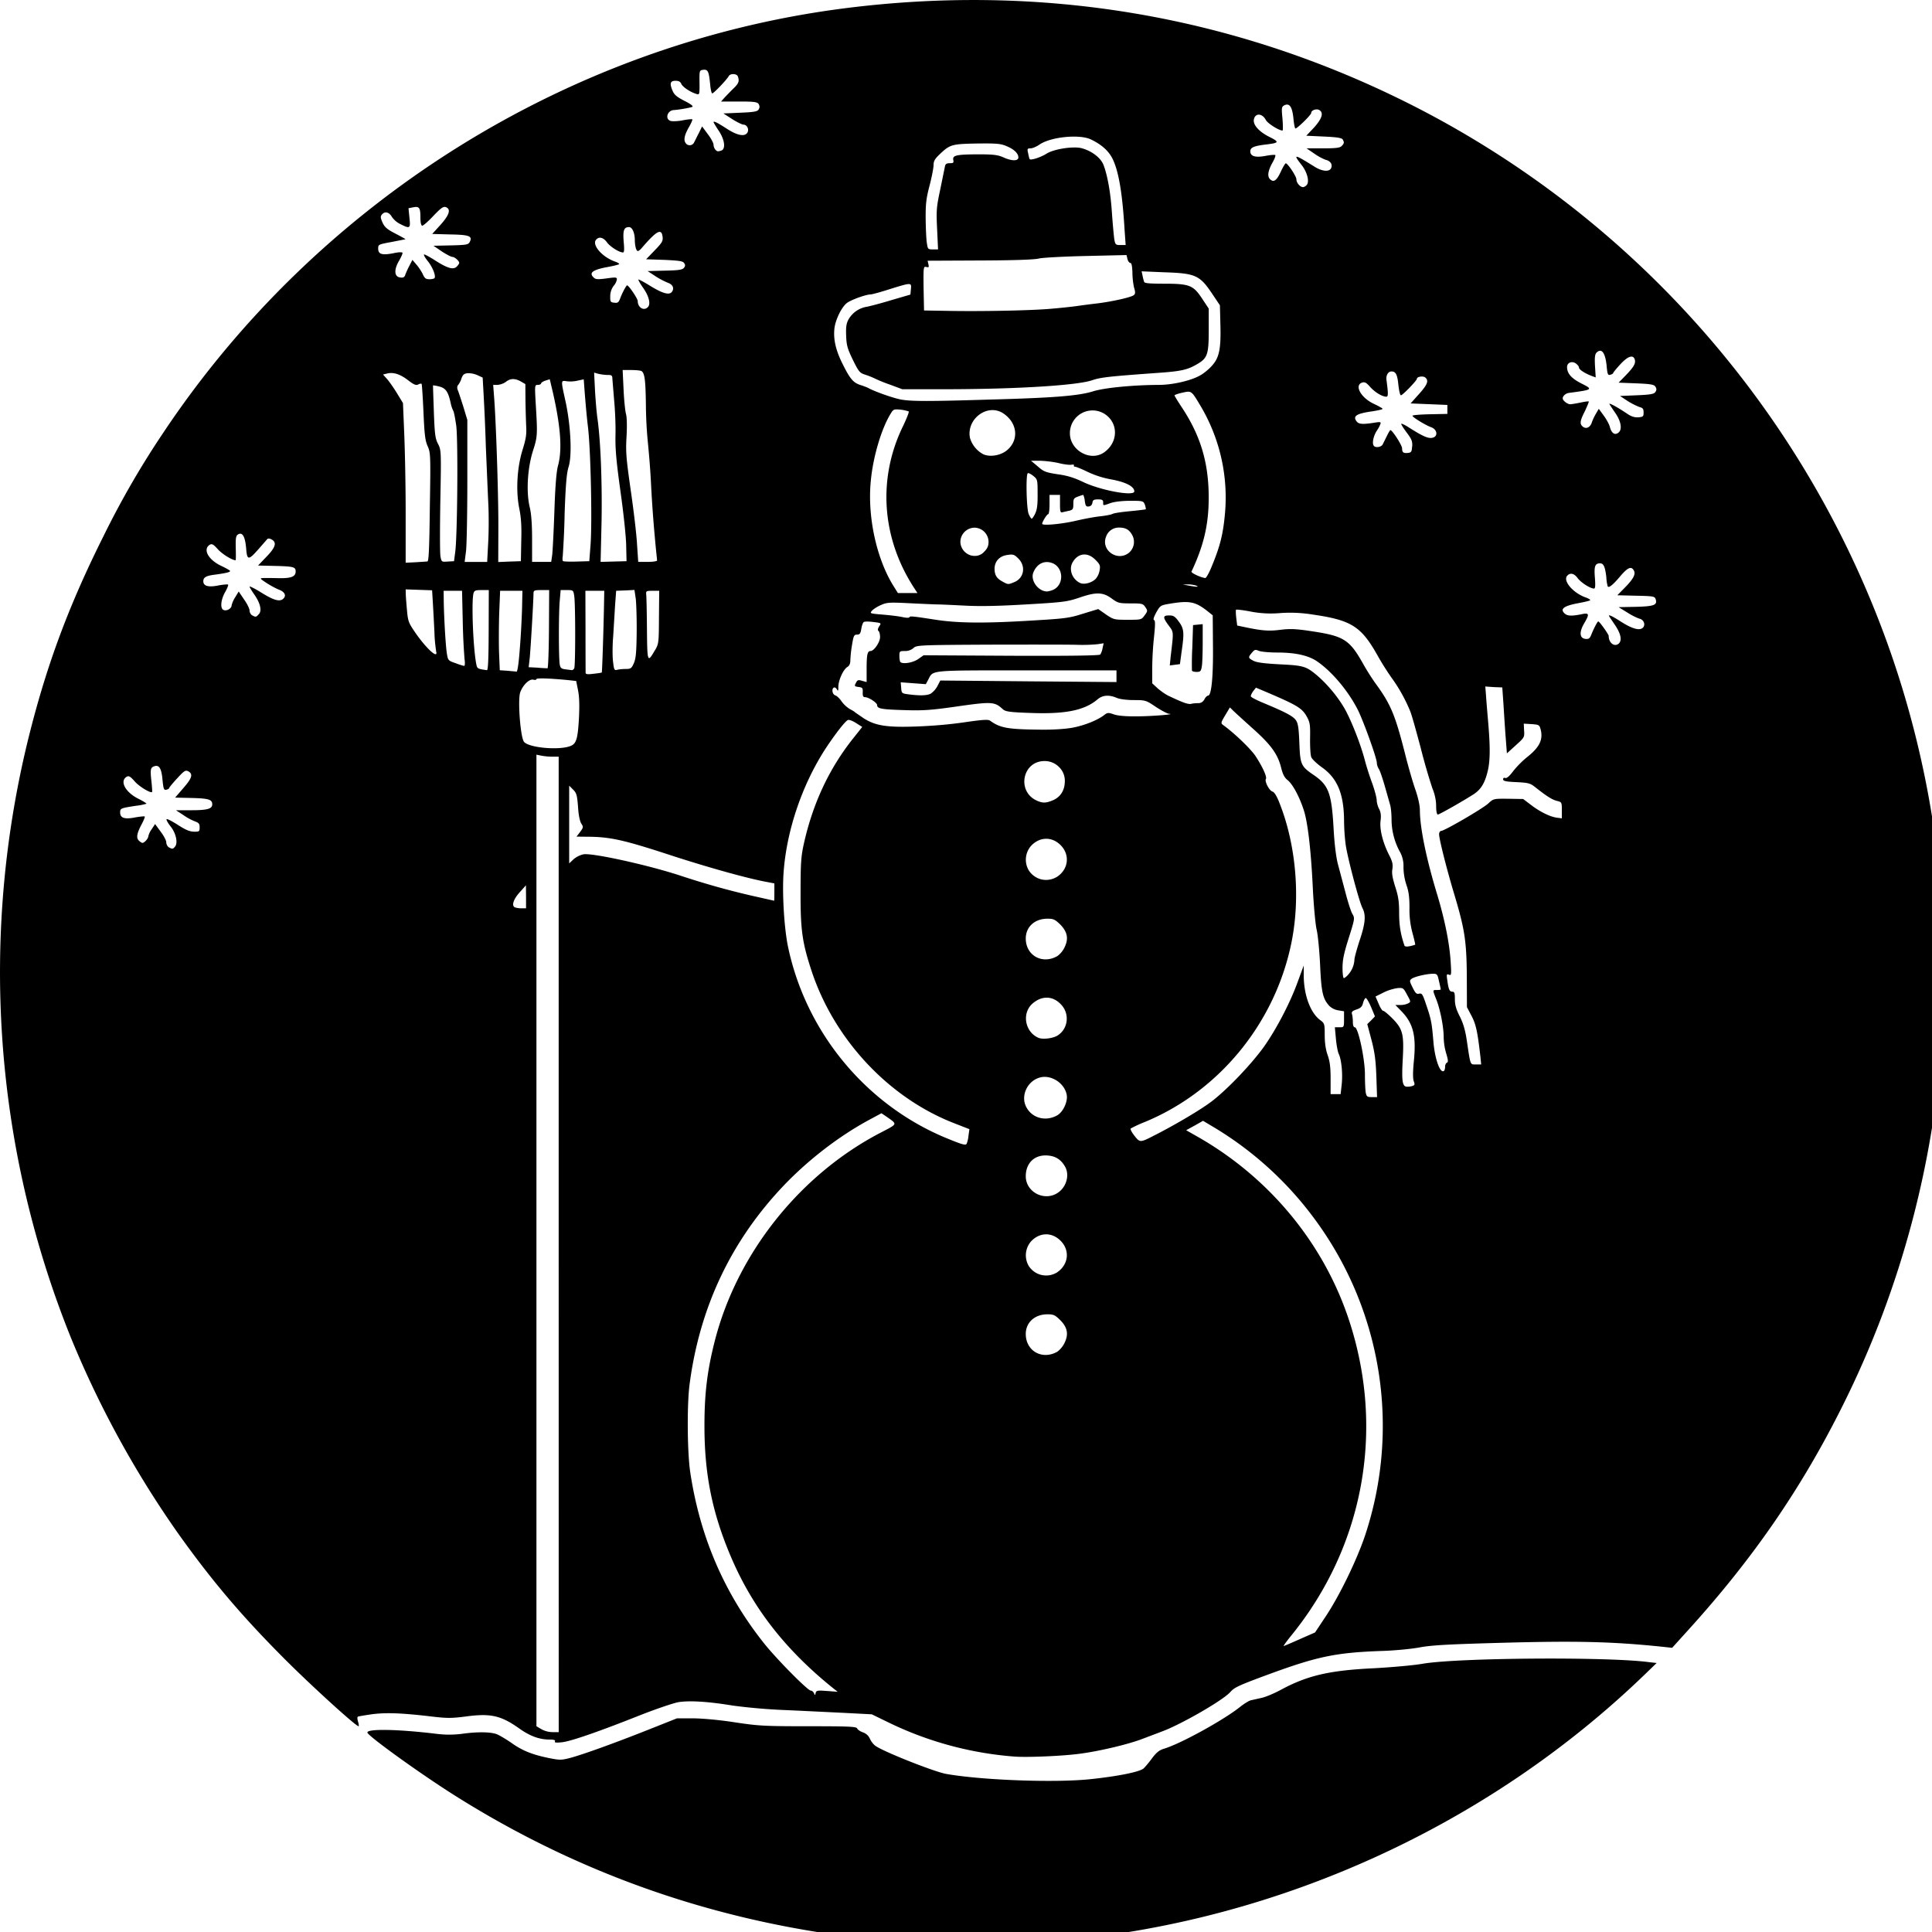 <svg xmlns="http://www.w3.org/2000/svg" width="64pt" height="64pt" viewBox="0 0 64 64"><path d="M30.898 64.39c-5.75-.265-11.054-1.906-15.785-4.882-1.129-.707-2.898-1.98-2.941-2.11-.047-.136 1.008-.12 2.308.04.301.035.54.03.801 0 .524-.075.985-.07 1.188.015.093.04.308.168.476.285.356.254.688.387 1.239.5.355.07.41.07.687 0 .422-.11 1.512-.504 2.621-.945l.934-.371h.543c.324.004.883.055 1.379.133.777.117.96.129 2.43.129 1.35 0 1.593.011 1.617.074.015.039.101.097.19.129a.384.384 0 0 1 .224.195.69.69 0 0 0 .164.23c.168.165 1.957.876 2.363.95 1.184.21 3.613.3 4.789.175.922-.097 1.629-.242 1.758-.355.054-.05.183-.203.285-.344.145-.191.234-.261.398-.312.536-.16 1.946-.934 2.504-1.375.14-.114.309-.215.367-.227l.348-.078c.133-.027.422-.148.64-.266.88-.476 1.61-.648 3.106-.718.567-.032 1.29-.094 1.602-.149 1.168-.199 6.113-.234 7.48-.054l.266.03-.438.423c-5.156 4.957-12.035 8.097-19.183 8.761-1.336.125-3.156.176-4.36.118zm2.739-6.199a11.528 11.528 0 0 1-4.164-1.113l-.594-.289-.957-.05c-.527-.024-1.426-.071-1.996-.094a19.274 19.274 0 0 1-1.649-.145c-.824-.137-1.441-.172-1.808-.113-.164.031-.719.218-1.23.418-1.403.558-2.329.879-2.626.91-.191.02-.254.012-.23-.031.023-.04-.031-.059-.184-.059-.328 0-.64-.113-.992-.363-.605-.43-.945-.512-1.762-.403-.48.063-.633.063-1.136.004-1.012-.12-1.512-.136-1.977-.078-.242.035-.457.07-.477.082-.023.012-.02.09.008.172.024.078.028.145.016.145-.09 0-1.531-1.309-2.438-2.215-1.414-1.418-2.386-2.559-3.507-4.125a32.97 32.97 0 0 1-3.59-6.543A32.386 32.386 0 0 1 .973 24.328c.59-2.344 1.312-4.281 2.449-6.555a29.134 29.134 0 0 1 1.96-3.398C10.5 6.672 18.813 1.469 27.899.285c6.582-.855 12.98.223 18.84 3.18a32.235 32.235 0 0 1 15.778 17.832c2.968 8.246 2.433 17.437-1.47 25.254-1.362 2.734-2.948 5.039-5.058 7.375l-.597.66-.325-.035c-1.648-.172-2.855-.2-5.37-.13-1.688.048-2.255.075-2.66.15-.286.054-.868.109-1.298.12-1.484.055-2.09.18-3.66.754-1.062.39-1.187.453-1.324.606-.23.265-1.602 1.058-2.246 1.3l-.66.25c-.465.18-1.407.403-2.043.489-.547.078-1.715.129-2.168.101zm-15.13-16.968V25.066h-.214a2.02 2.02 0 0 1-.367-.035L17.77 25v32.184l.164.097a.768.768 0 0 0 .367.098h.207zm8.891 14.793l.352.027-.125-.098c-1.598-1.28-2.691-2.675-3.414-4.379-.621-1.457-.879-2.746-.875-4.359 0-1.062.098-1.84.348-2.809.746-2.89 2.82-5.488 5.484-6.875.582-.304.57-.27.195-.535l-.164-.11-.43.231c-.972.528-1.98 1.301-2.785 2.141-1.754 1.832-2.804 4.04-3.14 6.602-.09.675-.078 2.27.023 2.93.324 2.14 1.13 4 2.434 5.644.414.523 1.457 1.578 1.558 1.578.036 0 .082.035.106.086.031.078.035.078.055-.008.02-.082.058-.09.375-.066zM43.055 54.3l.508-.223.335-.504c.477-.71 1.059-1.918 1.329-2.73a11.525 11.525 0 0 0-1.692-10.48 11.463 11.463 0 0 0-3.258-2.981l-.425-.254-.274.156-.285.156.387.22c2.383 1.359 4.18 3.542 5.015 6.093 1.184 3.617.48 7.465-1.91 10.414-.16.195-.277.36-.262.36.012 0 .254-.102.532-.227zm-8.028-9.524a.823.823 0 0 0 .239-.293c.14-.289.093-.515-.149-.757-.168-.164-.219-.188-.418-.188-.422 0-.719.27-.719.652 0 .567.547.871 1.047.586zm-.007-2.629c.378-.257.43-.73.113-1.046-.29-.29-.692-.282-.977.02a.702.702 0 0 0-.082.808.684.684 0 0 0 .946.218zm.035-2.644c.27-.188.375-.566.238-.836-.129-.238-.305-.363-.563-.387-.445-.047-.75.235-.75.684 0 .535.633.851 1.075.539zm-3.032-1.617a.96.96 0 0 0 .059-.262l.031-.219-.5-.195c-2.16-.836-3.965-2.758-4.722-5.027-.313-.946-.375-1.364-.371-2.61 0-.98.015-1.199.109-1.625.3-1.344.844-2.508 1.664-3.527l.27-.34-.204-.129c-.109-.07-.23-.117-.27-.101-.085.03-.425.468-.737.941-.782 1.203-1.297 2.723-1.395 4.117-.05.684.02 1.817.14 2.418.587 2.856 2.587 5.281 5.274 6.383.527.215.617.238.652.176zm6.168-.25c.696-.348 1.621-.895 1.97-1.168.526-.41 1.304-1.227 1.714-1.801.414-.586.871-1.465 1.117-2.152l.196-.532v.348c.007.645.222 1.223.55 1.465.137.101.145.121.145.488 0 .262.031.48.097.668.075.211.098.41.098.785v.508h.332l.035-.316c.04-.364-.008-.832-.097-1.016-.032-.062-.075-.289-.094-.5l-.035-.383h.152c.149 0 .152 0 .152-.265V33.5l-.191-.031a.56.56 0 0 1-.289-.14c-.223-.235-.273-.458-.313-1.368-.023-.477-.074-1.004-.117-1.176-.039-.176-.097-.797-.125-1.383-.062-1.285-.172-2.195-.304-2.582-.145-.441-.364-.843-.528-.976-.11-.086-.164-.196-.222-.434-.114-.437-.336-.746-.957-1.297-.29-.261-.575-.52-.633-.578l-.102-.101-.156.261c-.152.258-.152.262-.05.336.37.27.87.754 1.042.996.227.34.402.707.356.778-.047.078.109.383.214.414.07.023.153.156.258.437.524 1.352.668 3.043.39 4.492-.519 2.692-2.378 4.989-4.874 6.02-.16.062-.313.133-.465.215-.023.02.035.129.121.238.18.23.192.23.613.016zm-3.164-.692c.192-.113.352-.457.309-.68-.074-.39-.527-.68-.902-.566-.41.121-.63.61-.438.973.191.371.649.492 1.031.273zm10.567-1.277c-.02-.535-.051-.79-.16-1.211l-.141-.531.129-.125.125-.13-.129-.312c-.074-.172-.156-.308-.18-.297-.023.008-.066.083-.086.168-.03.118-.082.168-.215.211-.144.051-.175.079-.148.164.016.055.027.176.027.266 0 .094.024.16.063.16.113 0 .336 1.047.336 1.559 0 .246.012.52.027.605.028.133.051.149.203.149h.172zm1.21.3c.063-.019.067-.05.028-.152-.031-.09-.031-.308.004-.664.082-.836-.016-1.242-.41-1.652l-.203-.207h.164c.09 0 .18-.016.261-.055.09-.05.09-.054-.035-.281-.125-.234-.133-.238-.328-.223-.16.028-.316.075-.46.149l-.259.129.102.238c.055.133.121.238.156.238.031 0 .168.117.309.258.336.344.379.52.336 1.328-.043.758-.012.926.144.926a.532.532 0 0 0 .192-.031zm1.067-.632c0-.063.031-.125.063-.133.043-.02.039-.086-.024-.297a2.002 2.002 0 0 1-.086-.55c0-.336-.117-.938-.254-1.27-.117-.3-.117-.29.032-.29.066 0 .125-.007.125-.019 0-.011-.024-.132-.059-.273-.047-.227-.063-.246-.195-.246-.207 0-.61.094-.707.164-.078.058-.078.078.027.289.094.191.129.227.215.207.094-.023.12.016.234.36.164.476.188.597.238 1.187.043.594.22 1.097.348 1.015.024-.011.043-.078.043-.144zm1.172-.309c-.098-.855-.148-1.086-.293-1.367l-.156-.297-.004-1.031c-.008-1.172-.074-1.57-.426-2.742-.234-.777-.492-1.793-.492-1.953 0-.059.031-.11.066-.11.106 0 1.383-.742 1.563-.91.172-.16.176-.16.664-.156l.492.008.273.207c.305.23.637.39.86.414l.148.02v-.266c0-.27-.004-.274-.168-.313-.168-.047-.336-.156-.718-.457-.164-.129-.223-.144-.622-.164-.343-.015-.437-.035-.437-.094 0-.043.027-.062.07-.043.047.016.137-.058.25-.21a3.15 3.15 0 0 1 .512-.512c.379-.309.492-.555.414-.875-.043-.164-.055-.168-.3-.188l-.262-.015.011.234c.016.219.004.23-.277.484l-.293.266-.04-.523c-.023-.29-.054-.782-.073-1.094l-.04-.567-.277-.011-.285-.02.024.313c.011.172.046.578.074.91.07.836.062 1.277-.028 1.617-.093.371-.218.57-.453.727-.343.222-1.14.675-1.191.675-.031 0-.055-.113-.055-.277 0-.184-.039-.387-.125-.594a19.634 19.634 0 0 1-.386-1.336c-.149-.558-.301-1.109-.348-1.215a5.322 5.322 0 0 0-.617-1.109 9.016 9.016 0 0 1-.465-.738c-.54-.965-.871-1.172-2.145-1.356a4.676 4.676 0 0 0-1.07-.05 3.515 3.515 0 0 1-.977-.047c-.257-.051-.48-.075-.496-.063-.011.016-.008.137.008.278l.031.246.258.054c.567.118.79.137 1.18.086.332-.039.516-.031 1.074.055 1.024.156 1.215.281 1.66 1.074.117.211.32.531.453.707.47.653.614 1.012.934 2.266.105.426.262.965.344 1.195.086.246.148.524.148.664 0 .594.211 1.625.59 2.863.238.805.39 1.551.43 2.172.027.43.023.461-.055.43-.082-.031-.086-.012-.055.195.043.309.075.368.168.368.067 0 .082.046.082.253 0 .196.047.34.164.57.114.227.18.454.23.79.126.847.106.797.306.797h.171zm-13.988-.738a.65.65 0 0 0 .28-.488.673.673 0 0 0-.19-.528c-.27-.289-.633-.296-.942-.027-.36.316-.254.938.195 1.133.149.066.516.016.657-.09zm9.601-1.996a.802.802 0 0 0 .211-.5c0-.063.078-.348.172-.637.191-.566.215-.843.094-1.074-.113-.223-.508-1.715-.559-2.125-.031-.25-.047-.5-.05-.754-.004-.894-.215-1.414-.731-1.781-.168-.121-.332-.274-.355-.34-.028-.062-.043-.34-.04-.621.008-.45-.003-.527-.105-.715-.164-.293-.313-.383-1.473-.875l-.215-.09-.093.117c-.047.07-.086.145-.075.172.008.028.176.117.38.203.773.32 1.023.454 1.113.59.074.106.093.27.113.754.027.707.055.77.46 1.047.509.344.606.602.673 1.762.027.52.082.953.14 1.187l.25.938c.079.312.184.637.23.719.087.144.087.156-.116.8-.16.504-.207.727-.207.992 0 .188.02.34.043.34.02 0 .086-.047.14-.109zm-9.629-.621a.76.76 0 0 0 .239-.293c.14-.285.093-.512-.149-.758-.168-.16-.219-.187-.418-.187-.422 0-.719.27-.719.656 0 .562.547.87 1.047.582zm11.852-.375c.008-.008-.031-.18-.086-.379a2.938 2.938 0 0 1-.102-.844c0-.355-.027-.55-.101-.758a1.955 1.955 0 0 1-.098-.582.975.975 0 0 0-.105-.492 2.244 2.244 0 0 1-.29-1.074c0-.191-.019-.414-.046-.5l-.176-.621c-.074-.254-.16-.516-.2-.574a.431.431 0 0 1-.066-.203c0-.157-.437-1.364-.625-1.747-.324-.64-.875-1.293-1.375-1.628-.285-.184-.707-.278-1.289-.278-.277 0-.558-.027-.625-.058-.11-.047-.136-.04-.222.062-.133.156-.13.176.05.27.114.058.364.09.88.117.788.039.87.062 1.257.394.324.285.64.664.863 1.04.211.355.543 1.183.688 1.738.05.195.16.543.246.77.082.23.148.484.148.558 0 .074.036.21.079.289.058.11.07.223.05.383-.039.28.067.71.266 1.113.125.238.148.336.125.496-.027.137.004.297.09.574.101.309.133.485.133.867 0 .415.043.696.172 1.082.011.047.07.055.183.032.063-.012.117-.028.176-.047zm-29.453-1.59l-.004-.379-.188.211c-.214.23-.293.445-.191.512.035.02.137.039.223.039h.16zm8.226-.152v-.29l-.304-.058c-.63-.121-1.82-.453-3-.832-1.688-.555-2.125-.652-2.887-.656l-.363-.004.117-.152c.113-.153.113-.168.043-.278-.051-.078-.094-.285-.11-.558-.03-.387-.05-.457-.164-.57l-.129-.13v2.575l.145-.137a.789.789 0 0 1 .328-.164c.293-.051 2.125.351 3.2.703.847.281 1.71.523 2.585.715l.532.12c.003.005.007-.128.007-.284zm9.368-.512c.378-.25.43-.73.113-1.047-.29-.289-.692-.277-.977.024a.696.696 0 0 0-.082.804.69.69 0 0 0 .426.309c.18.039.363.008.52-.09zm-29.22-1c.098-.117.032-.441-.148-.664-.086-.106-.144-.215-.136-.238.007-.028.168.054.359.175.258.168.395.23.543.235.184.004.195-.004.195-.145 0-.113-.027-.148-.144-.191A1.836 1.836 0 0 1 6.074 27l-.246-.16h.508c.535 0 .695-.047.695-.195 0-.16-.117-.196-.68-.211l-.55-.012.27-.313c.292-.332.331-.468.167-.558-.093-.047-.133-.024-.37.234-.141.152-.263.3-.263.317 0 .02-.043.046-.093.058-.082.02-.098-.015-.13-.34-.034-.379-.116-.5-.288-.43-.106.04-.121.106-.078.489.02.187.03.348.023.355-.043.055-.43-.18-.574-.347-.156-.176-.2-.196-.274-.153-.234.149-.035.512.395.727.156.078.273.152.266.164-.11.031-.223.055-.336.066-.52.079-.536.086-.536.223 0 .184.145.234.497.164.16-.027.304-.043.316-.031.016.012-.031.121-.09.238-.172.317-.195.469-.105.559.043.043.097.078.12.078.067 0 .196-.149.196-.223a.686.686 0 0 1 .113-.234l.11-.168.183.25c.102.133.188.293.188.355 0 .063.039.137.082.164.12.067.14.063.21-.023zM34.903 26.5c.243-.117.371-.336.371-.633a.633.633 0 0 0-.203-.469.664.664 0 0 0-.472-.187c-.735 0-.926 1.012-.25 1.312.199.09.308.082.554-.023zm-16.011-1.785c.199-.074.246-.235.285-.899.023-.441.015-.73-.028-.945l-.062-.312-.25-.028c-.633-.062-1.066-.074-1.066-.035 0 .024-.043.035-.102.02-.133-.036-.355.183-.438.425-.085.27.012 1.508.13 1.637.175.195 1.152.281 1.53.137zm16.64-.61c.395-.074.828-.25 1.04-.414.117-.09.14-.09.324-.027.136.047.39.07.773.066.523-.003 1.309-.07 1.055-.085-.055-.004-.254-.11-.438-.23-.32-.216-.34-.224-.719-.224-.234 0-.457-.027-.566-.07-.262-.113-.477-.098-.648.05-.434.364-1.067.49-2.223.446-.691-.023-.824-.047-.906-.12-.285-.259-.352-.263-1.633-.079-.777.11-1.05.125-1.649.105-.746-.023-.886-.046-.886-.168 0-.074-.282-.261-.403-.261-.062 0-.078-.043-.074-.16.008-.141-.012-.16-.129-.176-.152-.02-.156-.028-.086-.156.04-.079.078-.086.2-.047l.144.039v-.434c0-.476.027-.594.129-.594.117 0 .316-.293.316-.464 0-.094-.027-.184-.05-.2-.036-.02-.028-.074.02-.152.077-.113.077-.113-.192-.145-.14-.02-.285-.02-.317 0-.027.016-.066.118-.082.227-.027.16-.054.191-.144.191-.098 0-.114.04-.164.344a4.083 4.083 0 0 0-.055.504c0 .113-.031.184-.105.227-.13.086-.29.43-.293.652 0 .14-.008.156-.051.082-.028-.047-.07-.07-.098-.055-.082.047-.05.223.047.258.055.016.148.106.21.2a1 1 0 0 0 .267.25c.078.042.156.085.171.105.012.012.145.101.293.203.383.246.762.309 1.75.273.524-.02 1.047-.062 1.567-.136.61-.09.804-.102.867-.059.34.246.586.29 1.687.3.418.005.82-.023 1.051-.066zm4.16-.812c.094 0 .153-.04.204-.121.03-.07.093-.129.125-.129.109 0 .171-.621.16-1.648l-.008-1.012-.176-.14c-.398-.313-.594-.352-1.23-.247-.325.055-.332.059-.465.293-.082.152-.11.242-.07.254.039.012.039.156-.004.559a10.69 10.69 0 0 0-.059 1.039v.496l.184.168c.101.09.265.203.367.25.52.246.656.289.77.254.066-.012.132-.016.202-.016zm-.207-1.074a9.754 9.754 0 0 1 .012-.774l.024-.738.164-.016.156-.015v.601c0 .34-.012.692-.028.793-.027.164-.05.188-.171.188-.075 0-.145-.016-.153-.04zm-.707-.453c.102-.86.106-.817-.062-1.043-.203-.274-.2-.336.015-.336.141 0 .192.031.32.207.173.234.184.367.09 1l-.054.406-.172.023-.164.02zm-7.949 1.214a.72.72 0 0 0 .223-.25l.097-.187 2.918.027 2.918.024v-.387h-2.968c-3.27 0-3.098-.016-3.266.305l-.082.152-.414-.031-.418-.031.016.183c.011.18.023.188.238.215.379.05.61.043.738-.02zm-10.894-.703c.011-.011.054-1.246.074-2.261l.008-.446h-.625l.004 1.332c0 .73.003 1.356.003 1.387 0 .047.075.055.258.031.145-.015.266-.035.278-.043zm-2.715-.797c.035-.425.066-1.03.074-1.343l.012-.567h-.739l-.03.742c-.013.403-.016.997-.005 1.317l.024.574.25.016c.136.015.277.023.304.031.032.004.075-.281.11-.77zm-1.032-.601l.004-1.332h-.238c-.207 0-.242.015-.27.113-.07.281-.011 1.844.098 2.36.024.128.051.14.348.18.039.003.055-.368.058-1.321zm2.836 1.254c.04-.106.04-2.16-.003-2.399-.028-.183-.036-.187-.239-.187h-.21l-.028.332c-.04.398-.04 1.953 0 2.144.02.102.055.133.18.149l.215.027c.03.004.07-.027.085-.066zm1.711.027c.157 0 .188-.02.262-.191.067-.153.086-.348.094-1.024.004-.457-.012-.96-.031-1.113l-.043-.289-.301.016-.305.011-.035.47-.063 1.034c-.027.313-.027.7-.003.86.03.257.043.28.14.253.059-.015.188-.027.285-.027zm-2.55-1.32l.007-1.293h-.257c-.235 0-.262.012-.262.113-.004.3-.098 1.871-.125 2.137l-.035.305.293.015c.156.016.308.02.332.02.02-.004.043-.59.047-1.301zm-2.797.988c-.032-.414-.051-.832-.059-1.246l-.023-1.012h-.61l.004.371c.012.602.067 1.536.11 1.747.03.183.05.203.28.28.134.052.263.09.286.09.027 0 .031-.105.012-.23zm15.023.008l.184-.129 2.902.016c1.836.007 2.914-.004 2.95-.04a.567.567 0 0 0 .077-.214l.036-.16-.192.03a5.37 5.37 0 0 1-.734.02c-.301-.007-1.61-.007-2.906-.004-2.282.012-2.368.016-2.47.114a.416.416 0 0 1-.284.097c-.172 0-.18.008-.18.164 0 .094.016.184.031.2.082.078.406.027.586-.094zm-8.71-.3c.12-.212.124-.247.128-1.095l.008-.87h-.223c-.207 0-.218.007-.207.124.008.067.02.582.024 1.14.011 1.122.015 1.134.27.696zm-7.255.023c-.03-.2-.05-.399-.054-.602-.016-.316-.032-.637-.051-.953l-.027-.45-.876-.03.004.148c0 .082.02.324.04.547.035.383.054.418.316.797.375.523.738.836.644.543zm39.184-.247c.105-.105.059-.32-.117-.585-.067-.102-.137-.2-.2-.301-.058-.09.075-.031.403.18.383.242.633.3.726.164.07-.106-.007-.254-.144-.278a2.131 2.131 0 0 1-.387-.199l-.293-.18.57-.011c.61-.016.72-.059.657-.254-.028-.094-.082-.102-.649-.114l-.62-.015.25-.254c.284-.29.366-.445.296-.57-.086-.153-.21-.09-.46.207-.231.273-.36.375-.403.328a1.338 1.338 0 0 1-.047-.309c-.04-.344-.09-.46-.207-.46-.168 0-.203.097-.172.476.02.261.012.36-.027.36-.125 0-.43-.196-.54-.34-.12-.169-.257-.196-.355-.079-.14.172.207.574.633.719.09.035.148.07.129.09-.016.015-.211.062-.43.101-.437.086-.566.184-.422.325.094.093.223.101.547.039.281-.063.297-.02.106.304-.164.282-.149.485.043.508.109.012.144-.012.191-.125.094-.234.211-.457.238-.453.04 0 .344.43.344.48 0 .239.2.38.34.247zm-19.426-.757c1.074-.063 1.227-.082 1.676-.227l.5-.152.258.18c.254.171.273.175.71.175.454 0 .462 0 .567-.144.106-.145.106-.157.027-.274-.078-.117-.109-.125-.484-.125s-.418-.008-.613-.148c-.301-.227-.524-.235-1.067-.05-.414.14-.523.16-1.75.23-.902.054-1.527.07-2.043.043-.406-.02-.816-.04-.91-.04-.097 0-.512-.02-.926-.039-.671-.035-.77-.03-.957.055-.117.047-.25.133-.3.184-.086.097-.086.101.343.136.243.02.532.055.657.082.125.028.226.032.234.004.016-.043.125-.03.824.078.754.122 1.672.13 3.254.032zm-25.629-.211c.11-.117.043-.38-.164-.668-.086-.125-.152-.235-.14-.246.011-.012.199.082.414.218.406.25.605.301.718.165.086-.102.012-.22-.18-.286a3.055 3.055 0 0 1-.386-.21c-.242-.16-.242-.165-.098-.169.075-.003.297 0 .492.004.41.008.563-.047.563-.222 0-.153-.07-.168-.734-.184l-.512-.012.273-.285c.305-.312.36-.48.176-.578-.055-.035-.117-.039-.14-.016l-.274.313c-.355.406-.398.406-.43-.016-.035-.386-.125-.539-.273-.445-.066.047-.078.121-.07.457.007.219.003.395-.004.395-.114 0-.438-.2-.586-.36-.153-.172-.2-.195-.274-.152-.234.152-.047.492.375.695.168.078.301.156.301.172.004.04-.148.074-.492.121-.3.035-.395.09-.395.219 0 .16.168.207.496.14.165-.03.313-.042.325-.027.015.012-.028.125-.098.246-.144.254-.172.547-.05.594.105.043.265-.05.265-.156a.88.88 0 0 1 .121-.27l.113-.187.176.261c.102.141.184.31.184.368 0 .058.035.132.086.16.117.066.132.062.222-.04zm21.711-.86c-1.086-1.664-1.219-3.644-.367-5.379.117-.246.2-.457.184-.476a1.32 1.32 0 0 0-.274-.059c-.219-.02-.238-.011-.324.133-.305.492-.582 1.426-.656 2.203-.125 1.196.187 2.621.765 3.531l.13.208h.648zm4.625.043c.34-.18.317-.715-.035-.867-.277-.113-.531.012-.648.313-.098.261.168.62.46.62a.72.72 0 0 0 .223-.066zm4.711-.129a.926.926 0 0 0-.273-.039l-.168.004.195.035c.277.051.36.051.246 0zm-6.016-.117c.317-.133.383-.523.13-.777-.137-.137-.176-.149-.36-.121-.266.035-.43.21-.43.465.004.21.075.32.278.425.172.094.175.094.382.008zm2.68-.093a.587.587 0 0 0 .14-.293c.028-.16.013-.2-.144-.356-.254-.254-.566-.223-.746.082-.148.242-.012.586.266.7.133.046.367-.02.484-.137zm3.84-.391c.297-.711.395-1.11.457-1.836a5.935 5.935 0 0 0-.793-3.48c-.328-.551-.312-.54-.621-.473-.148.031-.262.074-.262.09 0 .015.102.183.223.367.637.953.91 1.855.91 3.02 0 .882-.16 1.578-.57 2.449-.024.043.308.199.457.214.027.004.12-.16.199-.351zm-25.965-.2c.043-.007.063-.495.078-1.804.028-1.719.024-1.797-.074-2.016-.082-.187-.105-.386-.137-1.129-.023-.5-.05-.918-.062-.933-.016-.012-.067-.004-.11.02-.07.042-.148.007-.34-.141-.265-.203-.488-.274-.699-.219l-.129.031.122.137c.066.07.218.285.332.469l.207.34.039.941c.023.52.05 1.71.05 2.648v1.7l.333-.016c.183-.012.355-.023.39-.027zm.918-.304c.074-.527.098-3.7.035-4.188-.035-.246-.078-.468-.097-.492a1.01 1.01 0 0 1-.079-.222c-.085-.407-.164-.528-.382-.586a1.256 1.256 0 0 0-.211-.04c-.004.005.011.4.027.876.027.75.047.894.14 1.066.102.203.106.234.075 1.871-.016.914-.016 1.75.004 1.852.035.183.035.187.242.172l.207-.012zm1.094-.336c.02-.367.02-.922.004-1.246-.016-.324-.051-1.176-.082-1.895a70.038 70.038 0 0 0-.078-1.804l-.028-.504-.168-.078a.77.77 0 0 0-.328-.067c-.12.012-.16.047-.207.176a.7.7 0 0 1-.11.215c-.034.035-.038.098-.015.16.027.059.106.305.184.547l.136.45v1.991c0 1.094-.02 2.153-.043 2.352l-.046.36h.746zm1.094-.035c.015-.48-.004-.774-.063-1.067-.121-.585-.078-1.37.11-1.964.109-.352.132-.508.117-.762-.008-.176-.02-.566-.024-.86l-.004-.546-.148-.086c-.2-.11-.352-.106-.5.015a.578.578 0 0 1-.274.098h-.144l.027.355c.063.75.145 3.165.145 4.313l-.004 1.2.375-.016.375-.012zm1.023.48c.016-.113.05-.765.074-1.441.028-.86.067-1.32.117-1.52.149-.53.094-1.289-.164-2.433l-.105-.445-.148.046c-.079.028-.141.07-.141.094 0 .024-.05.047-.106.047-.105 0-.105.008-.07.629.063 1.027.059 1.09-.094 1.562-.18.575-.226 1.36-.105 1.86.055.234.078.574.078 1.074v.738h.633zm1.273-.359c.055-.742.008-3.055-.082-3.867-.046-.375-.078-.758-.109-1.137l-.035-.473-.203.043a1.036 1.036 0 0 1-.363.02c-.196-.027-.196-.05-.032.691.168.793.215 1.758.098 2.14-.066.208-.098.571-.133 1.548-.008.472-.031.941-.062 1.414-.012.07-.012.14.007.164.016.016.22.023.454.016l.418-.012zm1.18.023c-.004-.289-.09-1.086-.187-1.773-.133-.961-.176-1.39-.168-1.844.011-.324-.012-.855-.043-1.18l-.059-.718c0-.11-.023-.133-.16-.13-.09 0-.223-.019-.305-.038l-.14-.04.03.606c.02.34.056.758.083.93.105.758.156 2.148.133 3.414l-.031 1.32.859-.023zm1.024.5c0-.02-.04-.37-.075-.773a43.185 43.185 0 0 1-.125-1.746c-.023-.473-.062-.95-.109-1.43-.039-.402-.059-.816-.062-1.226-.012-.809-.04-1.028-.145-1.098-.031-.02-.184-.035-.34-.035h-.285l.031.652c.016.36.055.723.082.813.028.097.035.394.016.738-.031.512-.012.719.14 1.789.098.668.192 1.473.208 1.785l.039.578h.308c.172 0 .317-.02.317-.047zm10.84-.293c.105-.109.14-.191.14-.328a.474.474 0 0 0-.465-.465.475.475 0 0 0-.468.465c0 .25.214.47.468.47a.407.407 0 0 0 .324-.142zm4.789.04a.473.473 0 0 0 .113-.583c-.098-.18-.215-.253-.434-.253a.442.442 0 0 0-.433.296c-.184.446.367.844.754.54zm-1.786-1.055c.293-.07.676-.14.848-.156.168-.02.348-.051.398-.079.051-.027.317-.066.586-.09.274-.027.5-.054.512-.062.008-.012-.004-.078-.027-.148-.051-.13-.063-.133-.492-.133-.262 0-.52.031-.645.074-.262.094-.246.094-.246-.023 0-.078-.035-.098-.168-.098-.137 0-.176.02-.188.11-.011.07-.054.117-.12.124-.087.012-.11-.015-.133-.183a.6.6 0 0 0-.051-.2c-.012 0-.09.024-.172.055-.14.051-.156.074-.156.242 0 .172-.016.196-.133.227a7.59 7.59 0 0 0-.223.05c-.074.02-.086-.015-.086-.277v-.296h-.347v.32c0 .176-.02.32-.047.32-.04 0-.196.25-.196.317 0 .066.598.015 1.086-.094zm-1.316-.25c.062-.13.082-.301.078-.653 0-.468-.004-.48-.152-.597-.082-.063-.16-.102-.176-.078-.066.062-.04 1.175.031 1.343.035.086.082.16.102.16.015 0 .074-.081.117-.175zm3.281-.73c0-.165-.285-.313-.797-.403a3.1 3.1 0 0 1-.754-.246c-.191-.094-.378-.168-.41-.168-.035 0-.05-.024-.039-.043.016-.023-.02-.035-.086-.023-.058.011-.258-.012-.441-.06a3.648 3.648 0 0 0-.617-.073h-.278l.223.187c.2.176.262.2.664.262.32.043.55.117.836.254.574.277 1.7.488 1.7.312zm-4.246-1.34c.434-.333.39-.915-.086-1.239-.515-.351-1.23.164-1.113.801a.903.903 0 0 0 .441.547c.211.098.551.047.758-.11zm3.258.039c.477-.348.457-1-.023-1.282a.75.75 0 0 0-1.122.657c0 .574.696.957 1.145.625zm10.195-.188c.008-.172-.015-.238-.187-.465-.11-.148-.188-.273-.176-.285.012-.016.14.047.281.14.446.282.621.356.758.321.188-.047.152-.277-.05-.348-.184-.066-.614-.328-.618-.379 0-.023.258-.043.578-.05l.578-.012v-.297l-1.218-.05.277-.31c.285-.316.332-.445.207-.55-.074-.059-.277-.027-.277.047 0 .054-.47.543-.528.543-.027 0-.062-.149-.082-.328-.035-.36-.086-.461-.23-.461-.114 0-.192.136-.164.297.058.437.058.539-.008.539-.137 0-.387-.153-.543-.332-.117-.133-.168-.16-.254-.137-.273.086-.05.5.379.703.16.074.293.152.297.168 0 .02-.188.062-.422.094-.45.07-.566.152-.445.316.07.098.191.11.558.055.246-.04.262-.035.23.05-.019.055-.074.153-.117.215-.105.16-.16.403-.101.489.05.082.254.054.3-.043l.13-.262c.05-.105.105-.2.12-.207.048-.031.391.496.391.602 0 .132.043.168.192.152.113-.012.129-.04.14-.215zm6.848-.473c.11-.109.062-.363-.106-.613a8.652 8.652 0 0 1-.207-.312c-.043-.07.266.097.606.328.125.082.23.113.351.105.157-.015.172-.027.172-.16 0-.117-.023-.152-.136-.18a2.45 2.45 0 0 1-.391-.199l-.254-.168.559-.023c.465-.02.57-.043.613-.11.043-.062.043-.109 0-.175-.043-.07-.148-.09-.633-.11l-.586-.023.23-.235c.274-.285.344-.402.305-.535-.054-.164-.226-.11-.476.16-.13.141-.239.274-.239.293 0 .016-.042.043-.093.055-.082.027-.098-.012-.125-.312-.047-.43-.168-.582-.336-.418-.051.058-.063.164-.047.449l.023.37-.136-.05c-.223-.086-.418-.21-.418-.277 0-.035-.047-.094-.106-.137-.129-.09-.289-.027-.289.121 0 .211.14.371.469.54.402.202.39.21-.41.316-.106.015-.203.101-.203.183 0 .07.156.192.246.192.05 0 .207-.028.343-.055.141-.031.262-.047.274-.035.008.011-.05.148-.125.312-.168.328-.18.426-.078.516.113.094.242.035.3-.121.024-.082.09-.219.141-.305l.094-.16.168.23c.094.13.176.286.195.356.055.23.18.309.305.187zm-20.906-1.078c2.183-.058 3-.125 3.48-.273.383-.121 1.332-.211 2.188-.215.46 0 1.082-.145 1.382-.324.11-.063.278-.2.375-.313.239-.261.301-.558.278-1.363l-.016-.637-.23-.343c-.434-.653-.559-.715-1.606-.75l-.758-.032.032.145c.015.082.039.168.054.207.012.043.184.058.657.058.847 0 .968.051 1.261.493l.22.332v.707c0 .82-.04.937-.403 1.144-.313.18-.524.227-1.32.281-1.579.114-1.856.145-2.133.239-.5.176-2.575.3-4.926.3H29.89l-.407-.152a4.806 4.806 0 0 1-.527-.215 2.972 2.972 0 0 0-.309-.12c-.168-.052-.207-.106-.394-.485-.18-.371-.211-.48-.223-.797-.011-.293.004-.406.078-.543a.855.855 0 0 1 .594-.418c.098-.016.469-.113.817-.219l.64-.187.016-.18c.023-.223.02-.223-.688-.004-.304.098-.601.18-.652.18-.168.004-.688.195-.797.297-.18.156-.371.566-.398.844-.036.359.05.726.285 1.187.238.477.347.598.578.672.098.031.238.082.3.121.266.129.825.324 1.06.363.347.059.929.059 2.859 0zm2.07-3.008c.324-.027.727-.07.887-.093.164-.024.46-.063.664-.086.511-.063 1.148-.207 1.218-.278.047-.039.051-.101.004-.246a2.494 2.494 0 0 1-.054-.507c-.008-.207-.028-.31-.07-.31-.032 0-.079-.062-.094-.128l-.032-.133-1.336.031c-.734.016-1.437.055-1.558.082-.14.04-.844.063-1.961.067l-1.734.008.027.117c.023.098.012.11-.07.09-.094-.024-.098 0-.09.707l.015.734.735.012c1.082.023 2.77-.008 3.449-.067zm-13.324-.066c.09-.11.02-.371-.176-.644-.094-.133-.156-.25-.145-.262.008-.008.18.082.375.203.418.258.637.32.727.215.094-.117.043-.246-.117-.305a2.507 2.507 0 0 1-.418-.219l-.262-.172.567-.015c.44-.008.585-.027.632-.09.051-.055.051-.102.012-.156-.039-.07-.16-.086-.656-.11l-.606-.02.282-.292c.238-.246.28-.309.265-.442-.031-.304-.191-.222-.691.36-.047.058-.106.101-.13.101-.054 0-.1-.175-.1-.379-.005-.234-.087-.414-.192-.414-.172 0-.207.114-.176.489.024.261.016.351-.023.351-.125 0-.43-.191-.535-.34-.122-.164-.262-.195-.36-.078-.14.172.207.57.63.72.089.03.151.07.136.085-.024.02-.211.066-.434.105-.441.086-.566.184-.418.329.07.074.13.078.434.039.308-.043.344-.04.344.03a.447.447 0 0 1-.11.22.575.575 0 0 0-.11.336c-.003.187.009.207.134.218.109.016.14-.007.187-.12.07-.196.211-.458.238-.454.059.004.352.442.352.52 0 .222.215.343.344.191zm-7.074-.953c.046-.078-.063-.356-.22-.555-.09-.11-.148-.21-.128-.226.012-.012.176.074.363.195.41.262.606.32.719.207.043-.043.082-.098.082-.121 0-.07-.152-.2-.223-.2-.043 0-.199-.081-.355-.183l-.274-.187.57-.012c.52-.012.583-.024.63-.113.101-.196-.012-.239-.653-.25l-.59-.016.278-.305c.297-.332.351-.523.168-.586-.078-.023-.16.032-.407.293-.168.18-.335.325-.367.325-.035 0-.062-.09-.062-.262 0-.332-.035-.387-.239-.348l-.156.031.031.313c.04.36.02.375-.296.215a.741.741 0 0 1-.286-.242c-.09-.16-.234-.196-.332-.075-.05.063-.046.11.024.266.07.152.152.223.433.367.188.098.336.18.325.184l-.461.09c-.438.082-.442.082-.442.222 0 .188.133.223.512.149.149-.035.285-.04.293-.012.008.023-.043.14-.113.262-.176.297-.16.531.035.554.098.016.14-.007.164-.07.016-.05.074-.187.133-.3l.11-.212.136.16c.078.09.172.235.21.32.06.13.098.161.216.161.078 0 .156-.016.172-.04zM31.043 7.59c-.031-.625-.02-.735.105-1.32l.153-.75c.015-.086.054-.114.16-.114.121 0 .137-.011.117-.113-.027-.148.11-.18.867-.18.465 0 .614.02.79.098.28.129.5.129.5.004 0-.133-.145-.274-.395-.375-.188-.082-.332-.094-.977-.086-.832.016-.89.031-1.226.348-.168.16-.211.23-.211.363 0 .09-.059.398-.133.683-.113.43-.133.614-.129 1.11.004.324.02.683.04.797.03.199.038.207.198.207h.172l-.031-.676zm6.21.023c-.07-1.176-.187-1.902-.386-2.328-.129-.277-.37-.496-.742-.672-.383-.172-1.313-.078-1.684.172-.105.074-.242.13-.304.13-.106 0-.114.015-.078.163.015.086.039.176.05.192.028.05.364-.055.559-.18.238-.152.887-.254 1.164-.18.336.09.637.32.727.563.132.355.234.922.277 1.609.027.371.062.75.078.852.031.171.047.183.203.183h.172zm6.036-1.488c.094-.113.012-.426-.172-.66-.293-.375-.254-.367.418.05.266.173.524.188.567.036.039-.117-.036-.223-.192-.258a1.794 1.794 0 0 1-.37-.203l-.259-.176h.543c.43 0 .559-.016.617-.074.09-.09.094-.121.036-.223-.04-.05-.188-.074-.625-.094l-.579-.027.258-.273c.266-.297.328-.496.164-.582-.093-.047-.258.011-.258.097 0 .07-.496.551-.527.516-.023-.016-.05-.18-.066-.356-.04-.367-.133-.496-.305-.406-.086.047-.09.09-.055.442.016.214.02.39 0 .39-.12 0-.488-.234-.55-.347-.11-.215-.332-.243-.391-.047-.059.18.137.414.484.593.375.188.364.211-.144.27-.356.047-.465.098-.465.219 0 .168.172.215.504.152.164-.031.308-.043.324-.027.016.02-.027.14-.105.27-.145.269-.168.452-.055.542.113.098.207.028.344-.265.07-.153.144-.274.164-.274.066.004.351.43.351.531 0 .114.121.258.22.258.034 0 .093-.035.124-.074zm-19.387-1.14c.145-.06.098-.376-.097-.66a3.196 3.196 0 0 1-.168-.274c0-.051.101-.004.418.199.367.242.62.29.707.137.058-.11-.02-.258-.133-.258-.043 0-.215-.082-.375-.184l-.29-.187.556-.024c.46-.02.57-.039.613-.109.035-.066.035-.11 0-.176-.047-.07-.137-.086-.649-.086h-.597l.11-.125c.058-.062.19-.199.292-.3.184-.172.211-.254.152-.41-.035-.09-.246-.102-.3-.008-.067.125-.5.574-.547.574-.024 0-.055-.137-.07-.309-.044-.426-.07-.488-.231-.473-.125.02-.125.024-.121.422.004.395 0 .407-.098.38-.207-.063-.453-.227-.504-.333-.03-.074-.086-.105-.191-.105-.176 0-.203.086-.102.324.055.137.141.21.395.34.21.105.305.18.262.2-.055.026-.446.097-.606.105-.226.007-.312.308-.105.363.066.015.246.008.402-.024.156-.03.297-.043.309-.03.011.01-.032.116-.098.233-.164.282-.2.45-.121.555a.16.16 0 0 0 .277-.023c.024-.04.086-.176.153-.301l.113-.23.187.253c.106.137.192.297.192.352 0 .102.078.219.152.219a.4.4 0 0 0 .113-.028zm0 0"/></svg>